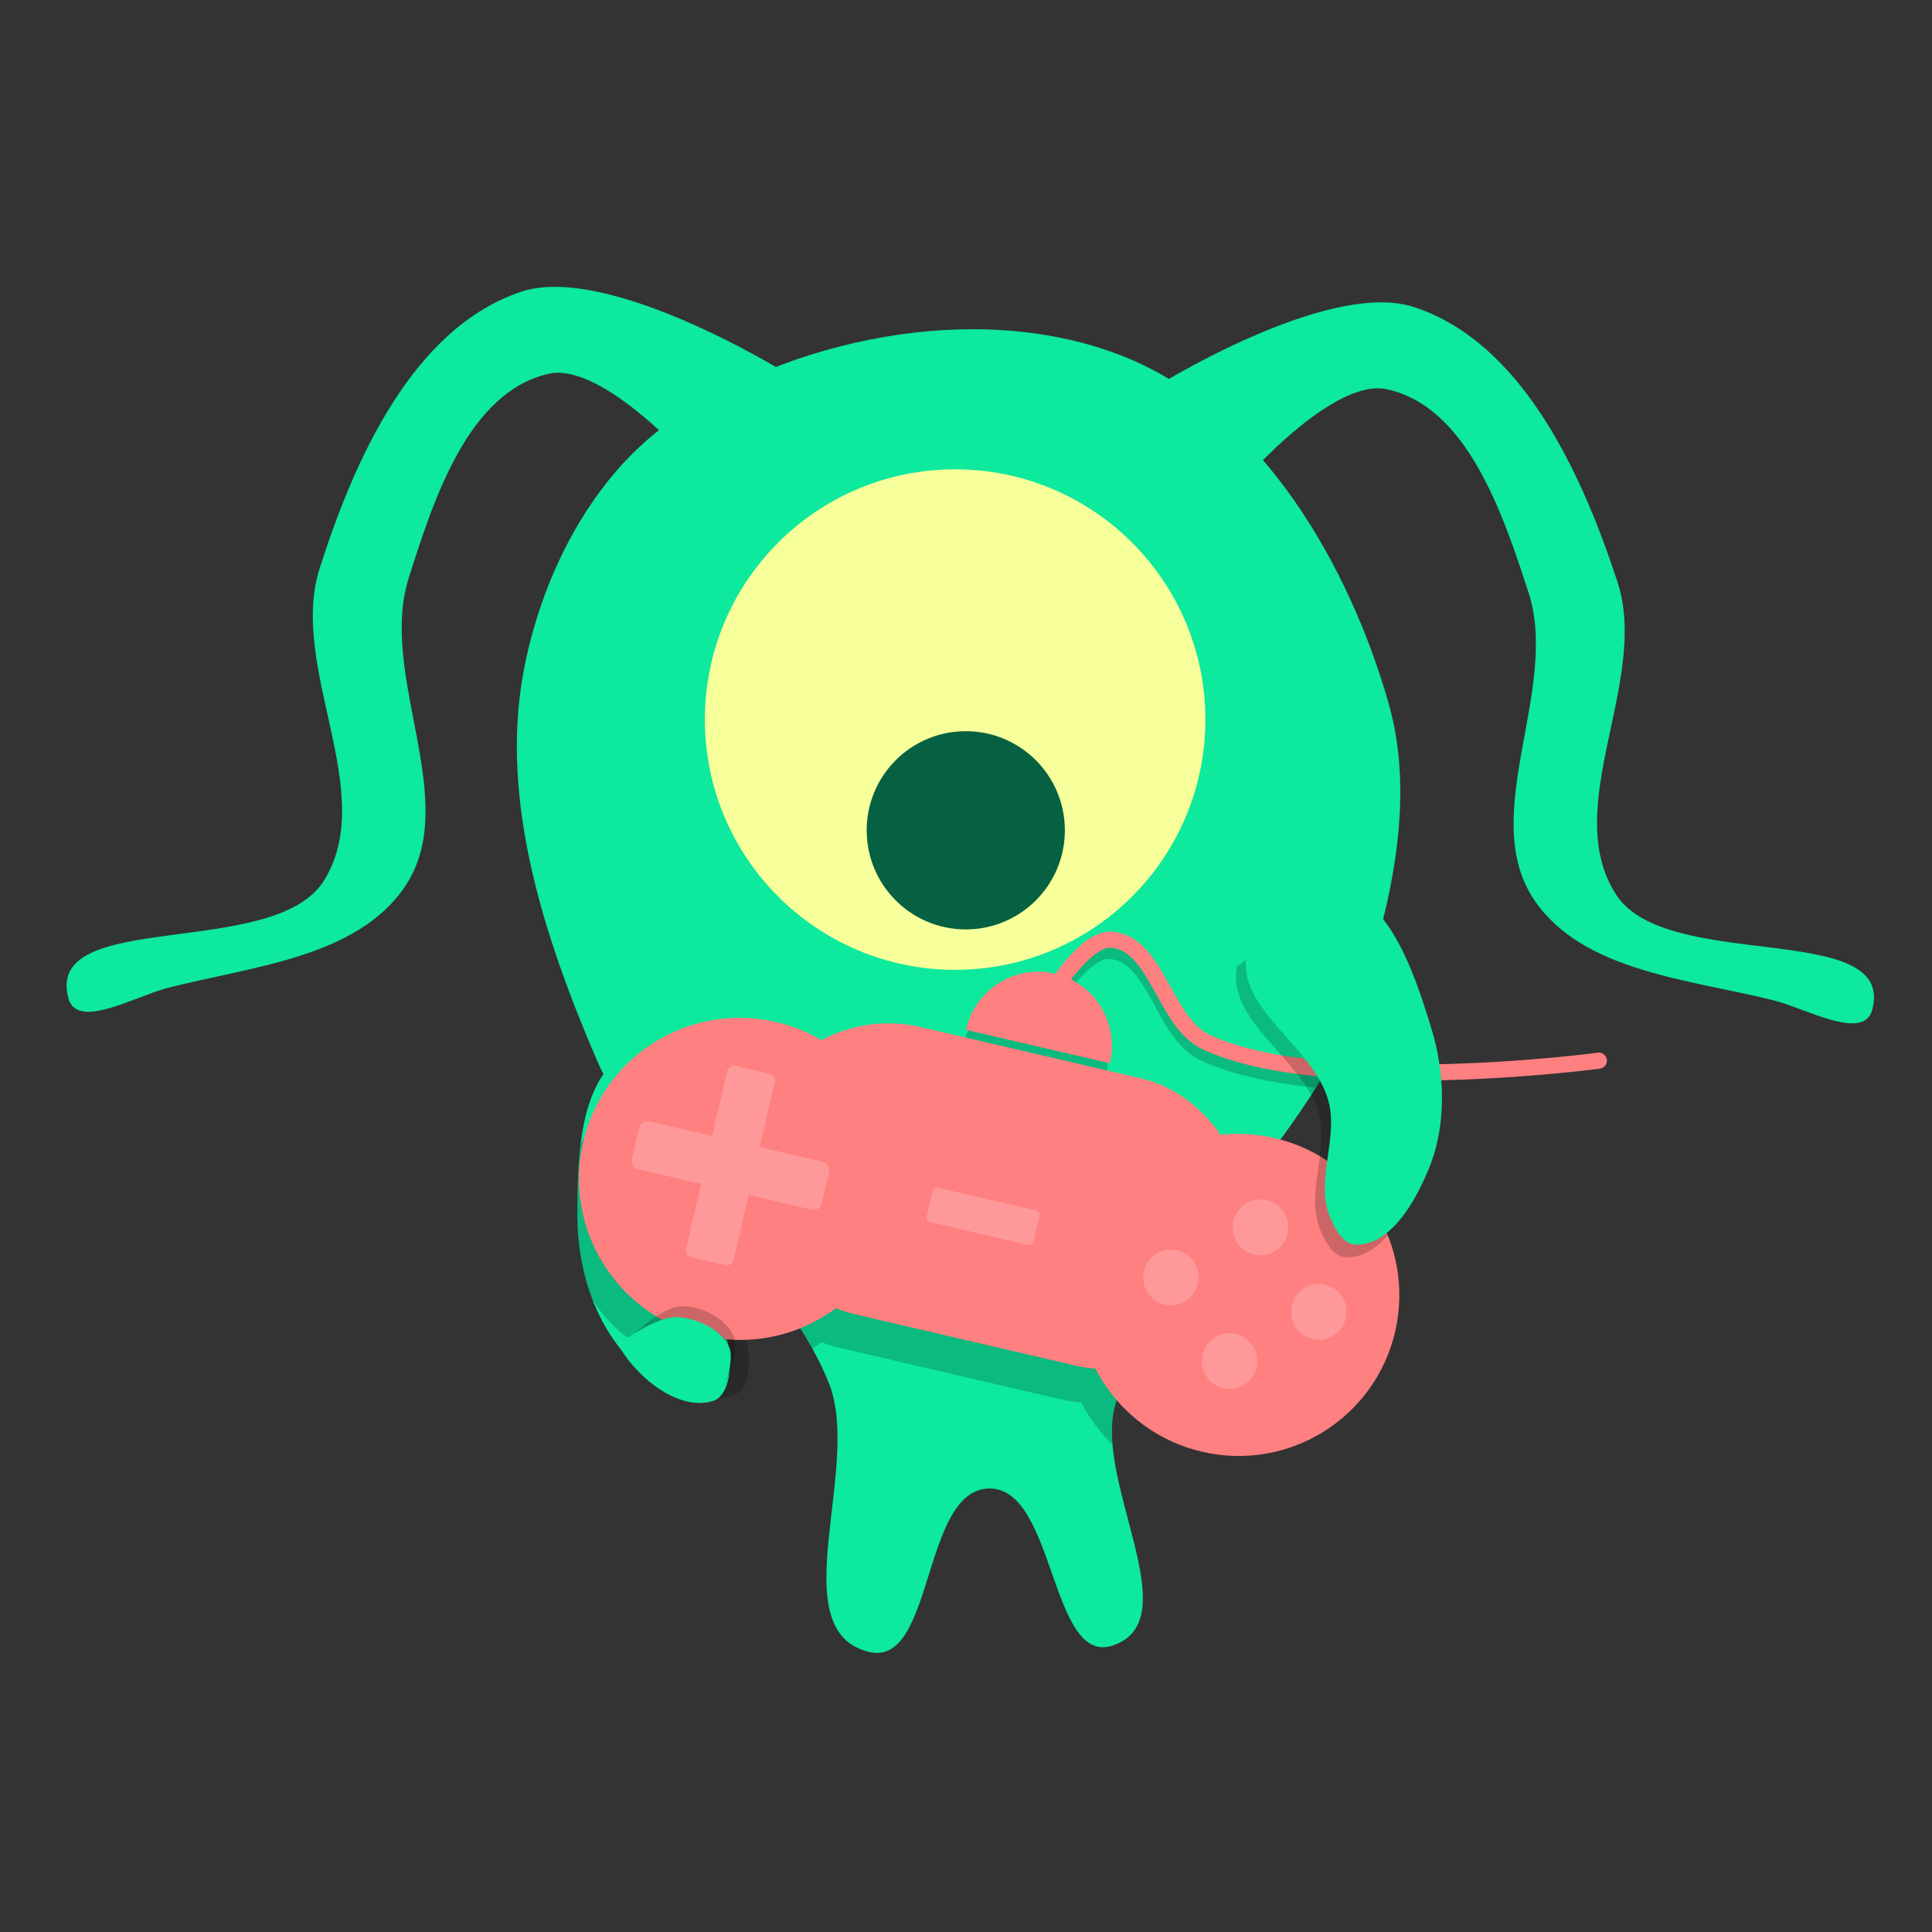 <?xml version="1.0" encoding="UTF-8" standalone="no"?>
<svg
   inkscape:export-ydpi="100"
   inkscape:export-xdpi="100"
   inkscape:export-filename="logo-game-jam.png"
   sodipodi:docname="logo-game.svg"
   inkscape:version="1.2.2 (b0a8486541, 2022-12-01)"
   id="svg8"
   version="1.1"
   viewBox="0 0 60 60"
   height="60mm"
   width="60mm"
   xmlns:inkscape="http://www.inkscape.org/namespaces/inkscape"
   xmlns:sodipodi="http://sodipodi.sourceforge.net/DTD/sodipodi-0.dtd"
   xmlns="http://www.w3.org/2000/svg"
   xmlns:svg="http://www.w3.org/2000/svg"
   xmlns:rdf="http://www.w3.org/1999/02/22-rdf-syntax-ns#"
   xmlns:cc="http://creativecommons.org/ns#"
   xmlns:dc="http://purl.org/dc/elements/1.1/">
  <rect x="0" y="0" width="60" height="60" fill="#333333" stroke="none"/>
  <defs
     id="defs2" />
  <sodipodi:namedview
     inkscape:snap-global="true"
     inkscape:snap-object-midpoints="true"
     inkscape:document-rotation="0"
     inkscape:window-maximized="1"
     inkscape:window-y="0"
     inkscape:window-x="0"
     inkscape:window-height="1037"
     inkscape:window-width="1916"
     fit-margin-bottom="1"
     fit-margin-right="1"
     fit-margin-top="1"
     fit-margin-left="1"
     showgrid="false"
     inkscape:current-layer="g2340"
     inkscape:document-units="mm"
     inkscape:cy="95.180743"
     inkscape:cx="290.08603"
     inkscape:zoom="2.090759"
     inkscape:pageshadow="2"
     inkscape:pageopacity="0.0"
     borderopacity="1.0"
     bordercolor="#666666"
     pagecolor="#ffffff"
     id="base"
     inkscape:pagecheckerboard="0"
     inkscape:showpageshadow="2"
     inkscape:deskcolor="#d1d1d1" />
  <g
     transform="translate(-85.238, -59.44)"
     id="layer1"
     inkscape:label="Calque 1"
     inkscape:groupmode="layer">
    <g
       id="g10110"
       transform="translate(-23.267, -103.422)"
       inkscape:label="student">
      <g
         id="g65277"
         inkscape:label="body"
         transform="translate(3.471,5.457)">
        <path
           id="path1364"
           style="fill:#0de99d;fill-opacity:1;stroke-width:0.265;stroke-linecap:round;stroke-linejoin:round;stroke-miterlimit:10"
           d="m 121.271,178.386 c -0.698,3.975 0.685,8.183 2.278,11.892 1.63,3.794 5.669,6.239 7.221,10.066 1.059,2.612 -1.489,7.683 1.246,8.361 2.038,0.506 1.635,-5.037 3.734,-5.073 2.07,-0.035 1.892,5.543 3.851,4.873 2.355,-0.806 -0.606,-5.072 0.067,-7.468 1.348,-4.799 6.126,-8.097 7.673,-12.835 0.927,-2.842 1.639,-6.054 0.824,-8.931 -1.217,-4.298 -3.929,-8.983 -8.046,-10.718 -4.36,-1.839 -10.123,-0.775 -14.078,1.823 -2.597,1.706 -4.232,4.95 -4.77,8.011 z"
           sodipodi:nodetypes="aaaaaaaaaaaa"
           inkscape:label="body" />
        <path
           style="fill:#0de99d;fill-opacity:1;stroke:none;stroke-width:0.265px;stroke-linecap:butt;stroke-linejoin:miter;stroke-opacity:1"
           d="m 129.363,168.942 c 0,0 -5.459,-3.377 -8.151,-2.475 -3.357,1.125 -5.177,5.214 -6.251,8.588 -0.982,3.084 1.854,6.973 0.125,9.71 -1.553,2.459 -8.694,0.84 -7.927,3.645 0.271,0.989 2.068,-0.06 3.06,-0.318 2.597,-0.674 5.908,-0.935 7.399,-3.166 1.773,-2.654 -0.853,-6.532 0.111,-9.575 0.774,-2.444 1.852,-5.786 4.356,-6.34 1.546,-0.342 4.089,2.417 4.089,2.417"
           id="path10103"
           sodipodi:nodetypes="caaaaaaaac"
           inkscape:label="antenae" />
        <path
           style="fill:#0de99d;fill-opacity:1;stroke:none;stroke-width:0.265px;stroke-linecap:butt;stroke-linejoin:miter;stroke-opacity:1"
           d="m 140.813,169.483 c 0,0 5.43,-3.423 8.13,-2.543 3.366,1.097 5.221,5.171 6.323,8.536 1.007,3.076 -1.796,6.989 -0.044,9.71 1.574,2.445 8.701,0.767 7.957,3.578 -0.262,0.991 -2.068,-0.043 -3.063,-0.292 -2.602,-0.652 -5.916,-0.886 -7.425,-3.104 -1.795,-2.639 0.798,-6.539 -0.191,-9.574 -0.795,-2.438 -1.901,-5.771 -4.409,-6.303 -1.549,-0.329 -4.069,2.451 -4.069,2.451"
           id="path4975"
           sodipodi:nodetypes="caaaaaaaac"
           inkscape:label="antenae2" />
        <path
           id="path1575"
           style="fill:#000000;fill-opacity:0.2;stroke-width:0.265;stroke-linecap:round;stroke-linejoin:round;stroke-miterlimit:10"
           inkscape:label="body"
           d="M 139.446 186.686 C 139.197 186.686 138.973 186.795 138.77 186.935 C 138.553 187.085 138.354 187.278 138.182 187.468 C 137.836 187.85 137.59 188.234 137.59 188.234 A 0.25 0.25 0 0 0 137.664 188.58 A 0.25 0.25 0 0 0 138.01 188.503 C 138.01 188.503 138.24 188.15 138.553 187.804 C 138.709 187.632 138.886 187.463 139.053 187.347 C 139.22 187.232 139.372 187.18 139.469 187.185 C 139.758 187.202 139.974 187.33 140.188 187.554 C 140.402 187.779 140.597 188.099 140.793 188.449 C 141.184 189.148 141.568 189.983 142.336 190.339 C 143.307 190.791 144.562 191.048 145.901 191.183 C 146.001 191.023 146.098 190.862 146.193 190.7 C 144.791 190.572 143.487 190.323 142.547 189.886 C 142.006 189.635 141.629 188.921 141.228 188.205 C 141.028 187.847 140.82 187.492 140.549 187.208 C 140.278 186.924 139.928 186.712 139.496 186.687 C 139.479 186.686 139.463 186.686 139.446 186.686 z " />
        <path
           id="path1578"
           style="fill:#000000;fill-opacity:0.2;stroke-width:0.265;stroke-linecap:round;stroke-linejoin:round;stroke-miterlimit:10"
           inkscape:label="body"
           d="M 127.661 190.067 A 5.004 4.996 58.061 0 0 124.138 191.432 C 125.803 194.264 128.68 196.416 130.263 199.286 A 5.004 4.996 58.061 0 0 130.548 199.09 C 130.734 199.161 130.928 199.221 131.127 199.267 L 137.974 200.861 C 138.187 200.911 138.4 200.944 138.612 200.962 A 5.004 4.996 58.061 0 0 139.584 202.264 C 139.547 201.823 139.564 201.408 139.668 201.037 C 140.433 198.312 142.304 196.072 144.061 193.776 A 5.004 4.996 58.061 0 0 142.634 193.686 C 142.032 192.84 141.129 192.202 140.034 191.948 L 133.187 190.353 C 132.098 190.1 131.013 190.271 130.104 190.76 A 5.004 4.996 58.061 0 0 128.698 190.196 A 5.004 4.996 58.061 0 0 127.661 190.067 z " />
      </g>
      <g
         id="g65218-3"
         inkscape:label="eye"
         transform="translate(-0.626,1.595)">
        <circle
           style="fill:#f6ff99;fill-opacity:1;stroke:none;stroke-width:1;stroke-linecap:round;stroke-linejoin:round;stroke-miterlimit:4;stroke-dasharray:none;stroke-opacity:1"
           id="path1152-3-6"
           cx="138.793"
           cy="183.614"
           r="7.772"
           inkscape:label="iris" />
        <ellipse
           style="fill:#056141;fill-opacity:1;stroke:none;stroke-width:1;stroke-linecap:round;stroke-linejoin:round;stroke-miterlimit:4;stroke-dasharray:none;stroke-opacity:1"
           id="ellipse1404-6-7"
           cx="139.124"
           cy="187.053"
           rx="3.077"
           ry="3.078"
           inkscape:label="pupil" />
      </g>
      <g
         id="g2340"
         transform="rotate(-14.547,131.093,184.558)">
        <g
           id="g73826"
           inkscape:label="hand2"
           transform="translate(-7.349,1.895)">
          <path
             sodipodi:nodetypes="aaaaaa"
             d="m 131.478,199.807 c -0.547,0.291 -0.575,1.224 -0.393,1.817 0.286,0.935 1.141,2.081 2.118,2.03 0.36,-0.019 0.601,-0.479 0.699,-0.827 0.2,-0.709 0.121,-1.607 -0.337,-2.184 -0.466,-0.587 -1.425,-1.187 -2.087,-0.836 z"
             style="fill:#000000;fill-opacity:0.2;stroke:none;stroke-width:1;stroke-linecap:round;stroke-linejoin:round;stroke-miterlimit:4;stroke-dasharray:none;stroke-opacity:1"
             id="path74311"
             inkscape:label="shadow" />
          <path
             sodipodi:nodetypes="aaaaaa"
             d="m 130.606,199.359 c -0.612,0.325 -0.642,1.369 -0.44,2.031 0.32,1.046 1.276,2.327 2.368,2.27 0.403,-0.021 0.672,-0.536 0.782,-0.925 0.223,-0.793 0.136,-1.797 -0.377,-2.442 -0.521,-0.656 -1.593,-1.328 -2.333,-0.935 z"
             style="fill:#0de99d;fill-opacity:1;stroke:none;stroke-width:1;stroke-linecap:round;stroke-linejoin:round;stroke-miterlimit:4;stroke-dasharray:none;stroke-opacity:1"
             id="path73824"
             inkscape:label="hand" />
        </g>
        <g
           id="g65222"
           inkscape:label="arm2"
           transform="translate(-7.349,1.895)">
          <path
             id="path1190-5"
             style="fill:#000000;fill-opacity:0.2;stroke:none;stroke-width:3.78;stroke-linecap:round;stroke-linejoin:round;stroke-miterlimit:4;stroke-dasharray:none;stroke-opacity:1"
             d="m 321.57,144.4 c -5.146,0.978 -7.839,6.729 -9.57,12.348 3.542,4.358 7.532,8.462 11.154,12.77 1.462,-6.378 10.256,-11.253 8.688,-17.605 z"
             transform="matrix(0.265,0,0,0.265,47.621,155.654)"
             inkscape:label="shadow" />
          <path
             sodipodi:nodetypes="caaaaac"
             d="m 132.815,192.485 c -1.784,0.329 -2.469,2.829 -2.921,4.582 -0.36,1.398 -0.337,3.012 0.272,4.323 0.46,0.991 1.275,2.327 2.368,2.27 0.404,-0.021 0.65,-0.543 0.782,-0.925 0.389,-1.123 -0.379,-2.402 -0.127,-3.564 0.369,-1.704 2.742,-2.988 2.333,-4.684"
             style="fill:#0de99d;fill-opacity:1;stroke:none;stroke-width:1;stroke-linecap:round;stroke-linejoin:round;stroke-miterlimit:4;stroke-dasharray:none;stroke-opacity:1"
             id="path1134-7"
             inkscape:label="arm" />
          <path
             id="path1592"
             style="fill:#000000;fill-opacity:0.2;stroke:none;stroke-width:1;stroke-linecap:round;stroke-linejoin:round;stroke-miterlimit:4;stroke-dasharray:none;stroke-opacity:1"
             inkscape:label="arm"
             d="M 133.691 193.132 A 5.004 4.996 72.607 0 0 130.55 194.925 C 130.268 195.641 130.065 196.407 129.894 197.067 C 129.679 197.902 129.601 198.813 129.703 199.691 A 5.004 4.996 72.607 0 0 132.115 202.51 A 5.004 4.996 72.607 0 0 133.24 202.936 C 133.269 202.867 133.294 202.799 133.316 202.735 C 133.705 201.612 132.938 200.333 133.189 199.171 C 133.558 197.467 135.931 196.183 135.522 194.487 L 133.691 193.132 z " />
        </g>
      </g>
      <g
         id="g2139"
         transform="matrix(2.006,0.467,-0.467,2.022,-81.817,-292.067)"
         style="stroke-width:0.484">
        <ellipse
           style="fill:#ff8080;fill-opacity:1;stroke:none;stroke-width:0.242;stroke-linecap:round;stroke-linejoin:round"
           id="path1114"
           cx="154.611"
           cy="207.387"
           rx="2.428"
           ry="2.409" />
        <ellipse
           style="fill:#ff8080;fill-opacity:1;stroke:none;stroke-width:0.242;stroke-linecap:round;stroke-linejoin:round"
           id="circle1461"
           cx="162.328"
           cy="207.387"
           rx="2.428"
           ry="2.409" />
        <path
           style="fill:#000000;fill-opacity:0.2;stroke:none;stroke-width:0.242;stroke-linecap:round;stroke-linejoin:round"
           id="path1567"
           sodipodi:type="arc"
           sodipodi:cx="158.54103"
           sodipodi:cy="204.7317"
           sodipodi:rx="1.1140058"
           sodipodi:ry="1.1140058"
           sodipodi:start="3.1355205"
           sodipodi:end="0.0055864944"
           sodipodi:open="true"
           sodipodi:arc-type="arc"
           d="m 157.427,204.738 a 1.114,1.114 0 0 1 0.555,-0.97 1.114,1.114 0 0 1 1.118,-2.7e-4 1.114,1.114 0 0 1 0.555,0.97" />
        <rect
           style="fill:#ff8080;fill-opacity:1;stroke:none;stroke-width:0.242;stroke-linecap:round;stroke-linejoin:round"
           id="rect1515"
           width="7.696"
           height="4.409"
           x="154.611"
           y="204.561"
           rx="2.141"
           ry="2.124" />
        <rect
           style="fill:#ff9999;fill-opacity:1;stroke:none;stroke-width:0.242;stroke-linecap:round;stroke-linejoin:round"
           id="rect1517"
           width="1.657"
           height="0.528"
           x="157.482"
           y="206.843"
           ry="0.063"
           rx="0.063" />
        <g
           id="g1629"
           transform="translate(0.398,-0.322)"
           style="stroke-width:0.484">
          <rect
             style="fill:#ff9999;fill-opacity:1;stroke:none;stroke-width:0.242;stroke-linecap:round;stroke-linejoin:round"
             id="rect1623"
             width="2.94"
             height="0.736"
             x="-209.016"
             y="153.66"
             ry="0.1"
             rx="0.1"
             transform="rotate(-90)" />
          <rect
             style="fill:#ff9999;fill-opacity:1;stroke:none;stroke-width:0.242;stroke-linecap:round;stroke-linejoin:round"
             id="rect1625"
             width="2.94"
             height="0.736"
             x="-155.499"
             y="-207.914"
             ry="0.124"
             rx="0.125"
             transform="scale(-1)" />
        </g>
        <circle
           style="fill:#ff9999;fill-opacity:1;stroke:none;stroke-width:0.242;stroke-linecap:round;stroke-linejoin:round"
           id="path1683"
           cx="162.424"
           cy="208.381"
           r="0.418" />
        <circle
           style="fill:#ff9999;fill-opacity:1;stroke:none;stroke-width:0.242;stroke-linecap:round;stroke-linejoin:round"
           id="circle1685"
           cx="161.278"
           cy="207.361"
           r="0.418" />
        <circle
           style="fill:#ff9999;fill-opacity:1;stroke:none;stroke-width:0.242;stroke-linecap:round;stroke-linejoin:round"
           id="circle1691"
           cx="162.424"
           cy="206.327"
           r="0.418" />
        <circle
           style="fill:#ff9999;fill-opacity:1;stroke:none;stroke-width:0.242;stroke-linecap:round;stroke-linejoin:round"
           id="circle1693"
           cx="163.568"
           cy="207.361"
           r="0.418" />
        <path
           style="fill:#ff8080;fill-opacity:1;stroke:none;stroke-width:0.242;stroke-linecap:round;stroke-linejoin:round"
           id="path1695"
           sodipodi:type="arc"
           sodipodi:cx="158.54097"
           sodipodi:cy="204.44031"
           sodipodi:rx="1.1140058"
           sodipodi:ry="1.1140058"
           sodipodi:start="3.1355205"
           sodipodi:end="0.0055864944"
           sodipodi:open="true"
           sodipodi:arc-type="arc"
           d="m 157.427,204.447 a 1.114,1.114 0 0 1 0.555,-0.97 1.114,1.114 0 0 1 1.118,-2.7e-4 1.114,1.114 0 0 1 0.555,0.97" />
      </g>
      <path
         style="fill:none;fill-opacity:1;stroke:#ff8080;stroke-width:0.5;stroke-linecap:round;stroke-linejoin:round;stroke-opacity:1"
         d="m 141.319,193.478 c 0,0 0.951,-1.475 1.683,-1.433 1.44,0.083 1.649,2.569 2.958,3.178 3.694,1.716 12.199,0.579 12.199,0.579"
         id="path2342"
         sodipodi:nodetypes="caac" />
      <g
         id="g2332"
         inkscape:label="arm2"
         transform="matrix(-0.999,0.045,0.045,0.999,273.857,-7.903)">
        <path
           sodipodi:nodetypes="caaaaac"
           d="m 133.134,192.867 c -1.784,0.329 -2.469,2.829 -2.921,4.582 -0.36,1.398 -0.337,3.012 0.272,4.323 0.46,0.991 1.275,2.327 2.368,2.27 0.404,-0.021 0.65,-0.543 0.782,-0.925 0.389,-1.123 -0.379,-2.402 -0.127,-3.564 0.369,-1.704 2.742,-2.988 2.333,-4.684"
           style="fill:#000000;fill-opacity:0.2;stroke:none;stroke-width:1;stroke-linecap:round;stroke-linejoin:round;stroke-miterlimit:4;stroke-dasharray:none;stroke-opacity:1"
           id="path1426"
           inkscape:label="arm" />
        <path
           sodipodi:nodetypes="caaaaac"
           d="m 132.815,192.485 c -1.784,0.329 -2.469,2.829 -2.921,4.582 -0.36,1.398 -0.337,3.012 0.272,4.323 0.46,0.991 1.275,2.327 2.368,2.27 0.404,-0.021 0.65,-0.543 0.782,-0.925 0.389,-1.123 -0.379,-2.402 -0.127,-3.564 0.369,-1.704 2.742,-2.988 2.333,-4.684"
           style="fill:#0de99d;fill-opacity:1;stroke:none;stroke-width:1;stroke-linecap:round;stroke-linejoin:round;stroke-miterlimit:4;stroke-dasharray:none;stroke-opacity:1"
           id="path2330"
           inkscape:label="arm" />
      </g>
      <path
         style="fill:#000000;fill-opacity:0.2;stroke:none;stroke-width:0.5;stroke-linecap:round;stroke-linejoin:round"
         d="m 131.024,205.873 c 0,0 0.481,-1.06 0.26,-1.526 -0.264,-0.558 -0.991,-0.925 -1.608,-0.92 -0.598,0.005 -1.541,0.917 -1.541,0.917"
         id="path1428"
         sodipodi:nodetypes="caac" />
      <path
         style="fill:#0de99d;fill-opacity:1;stroke:none;stroke-width:0.5;stroke-linecap:round;stroke-linejoin:round"
         d="m 130.883,206.212 c 0,0 0.481,-1.06 0.26,-1.526 -0.264,-0.558 -0.992,-0.885 -1.608,-0.92 -0.589,-0.033 -1.626,0.699 -1.626,0.699"
         id="path498"
         sodipodi:nodetypes="caac" />
    </g>
  </g>
</svg>
